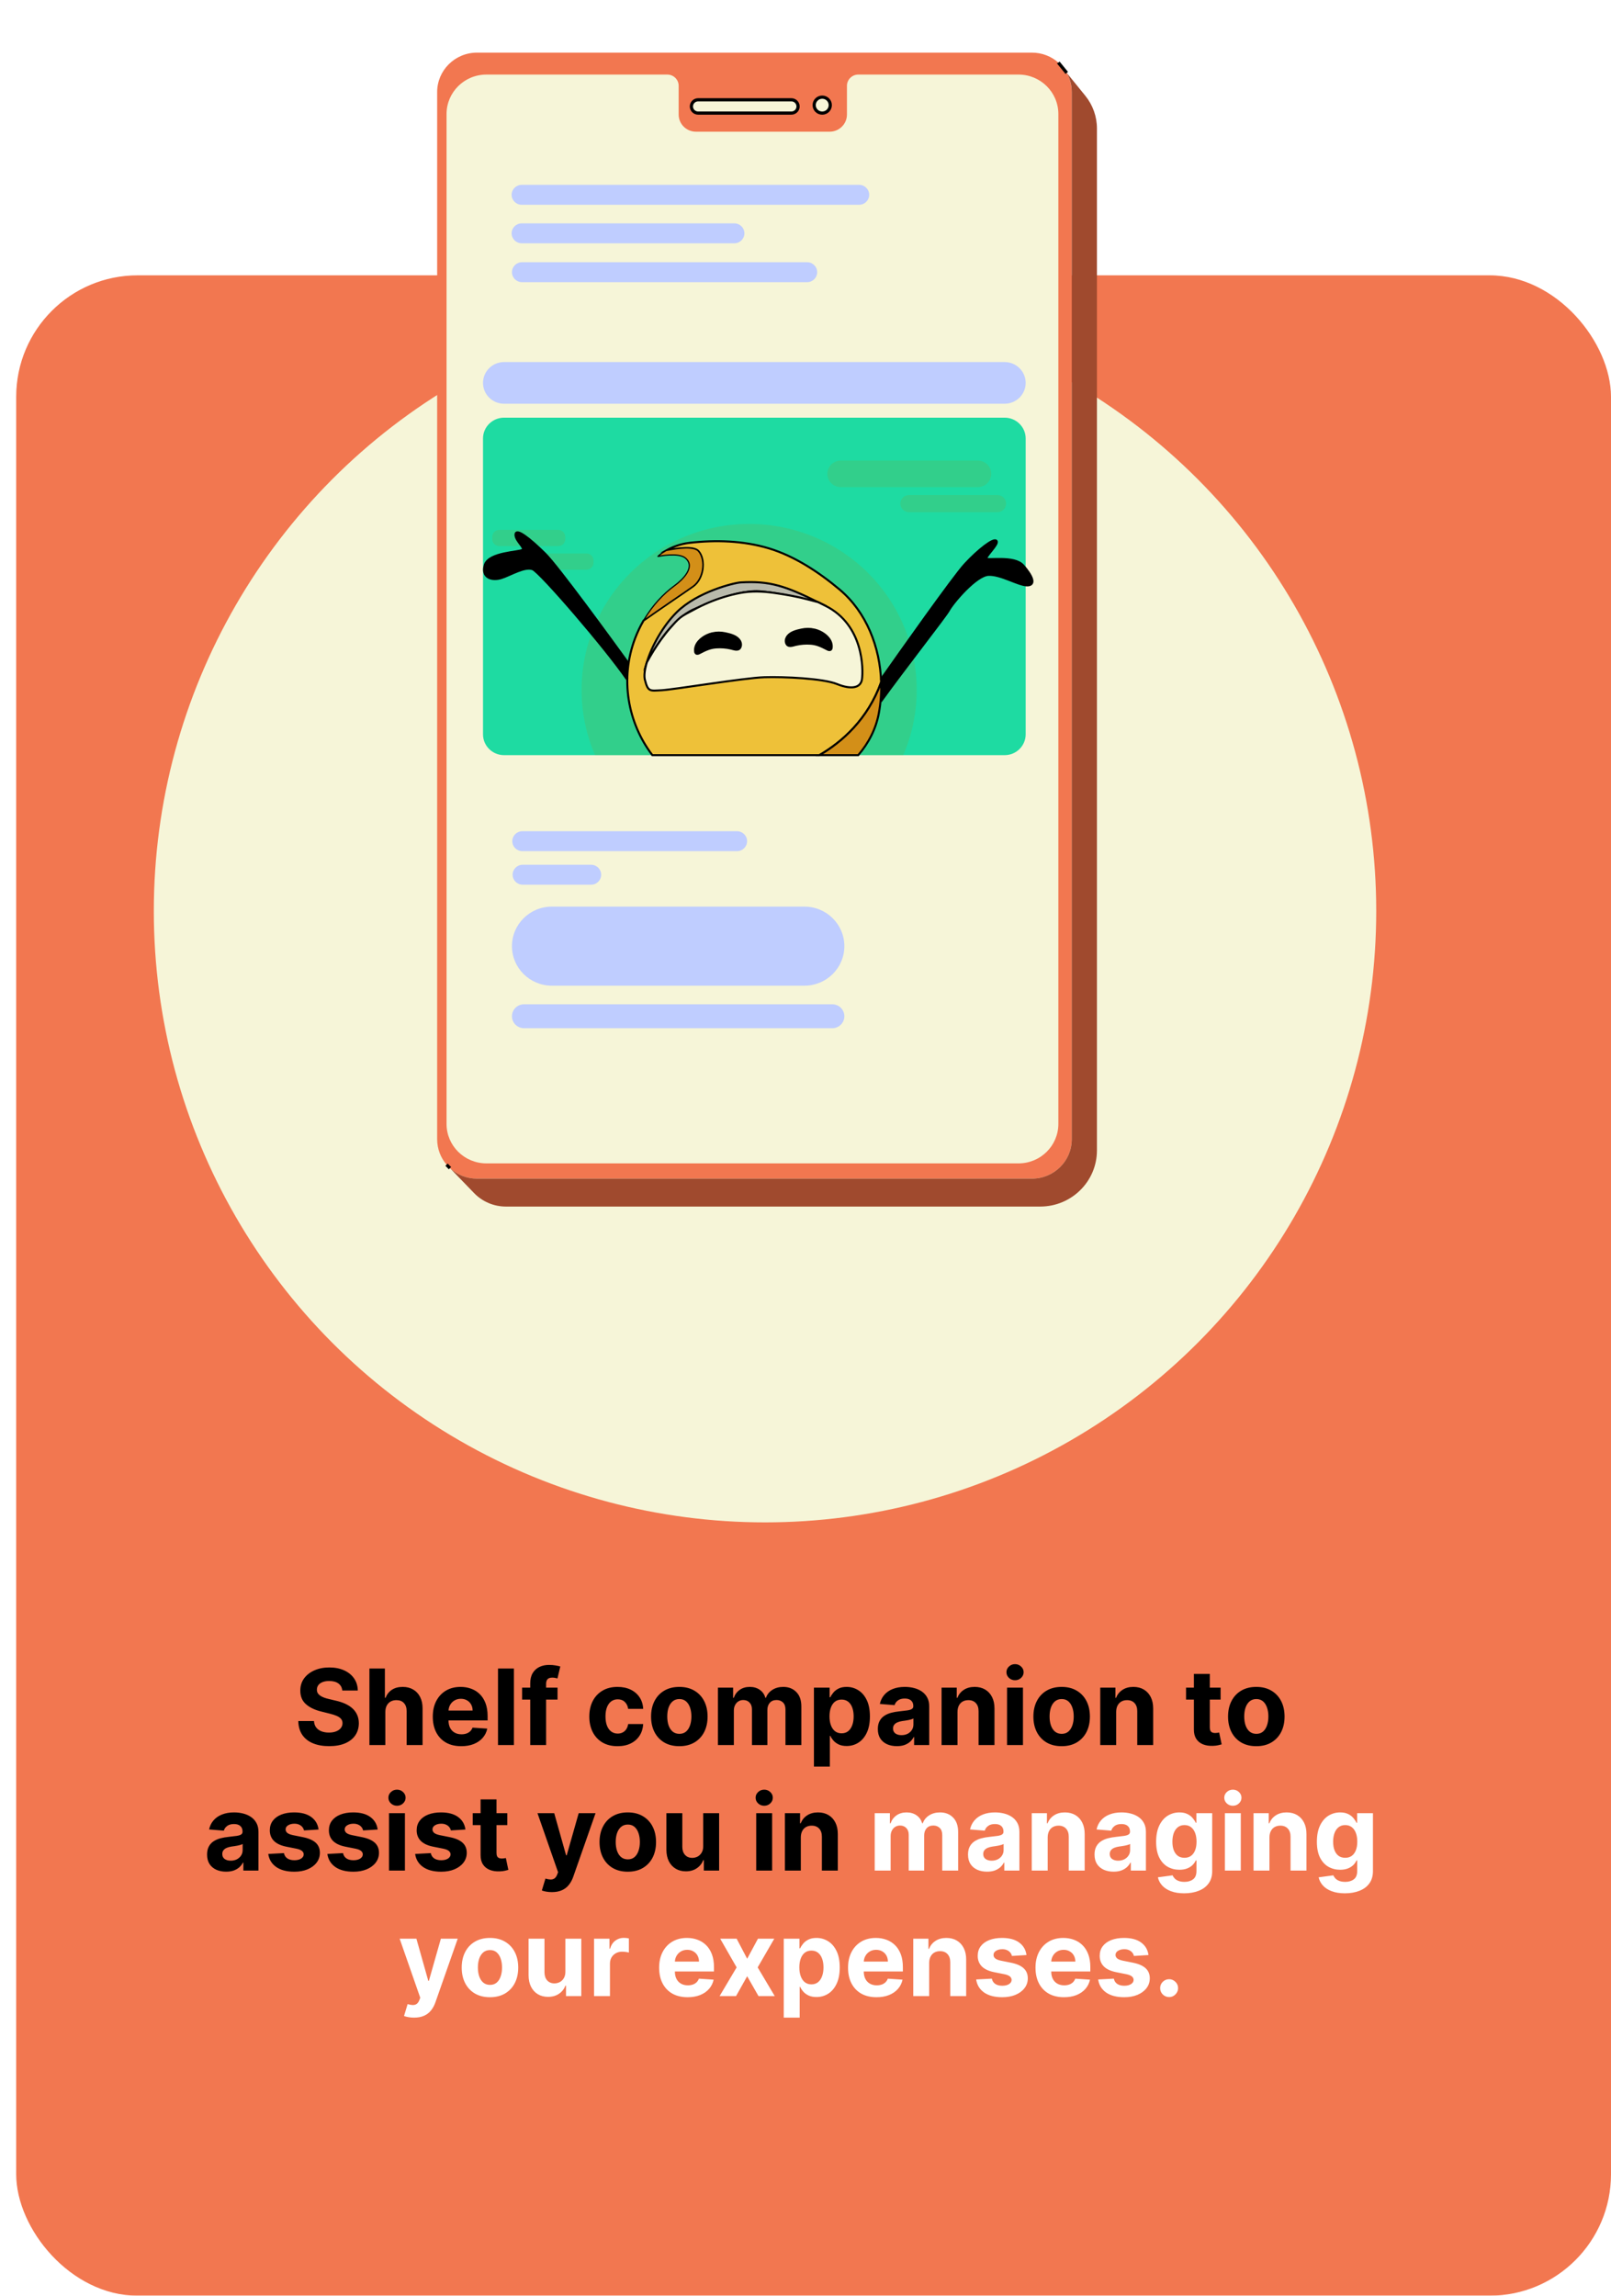 <svg width="398" height="567" viewBox="0 0 398 567" fill="none" xmlns="http://www.w3.org/2000/svg">
<g filter="url(#filter0_d_3266_4487)">
<rect y="64" width="394" height="499" rx="30" fill="#F27750"/>
</g>
<g filter="url(#filter1_d_3266_4487)">
<circle cx="185" cy="221" r="151" fill="#F6F5D8"/>
</g>
<path d="M84.561 417.529C84.488 416.784 84.171 416.206 83.61 415.793C83.05 415.381 82.29 415.175 81.33 415.175C80.677 415.175 80.126 415.267 79.677 415.452C79.228 415.63 78.883 415.879 78.643 416.2C78.409 416.52 78.292 416.883 78.292 417.289C78.28 417.628 78.351 417.923 78.505 418.175C78.665 418.428 78.883 418.646 79.16 418.831C79.437 419.009 79.757 419.166 80.12 419.302C80.484 419.431 80.871 419.542 81.284 419.634L82.983 420.04C83.807 420.225 84.564 420.471 85.254 420.779C85.943 421.087 86.54 421.465 87.045 421.915C87.55 422.364 87.941 422.893 88.218 423.503C88.501 424.112 88.645 424.811 88.652 425.599C88.645 426.756 88.35 427.759 87.765 428.609C87.187 429.452 86.35 430.107 85.254 430.575C84.164 431.037 82.85 431.268 81.311 431.268C79.785 431.268 78.455 431.034 77.323 430.566C76.196 430.098 75.316 429.406 74.682 428.489C74.054 427.565 73.725 426.424 73.694 425.063H77.563C77.606 425.697 77.787 426.227 78.108 426.651C78.434 427.07 78.868 427.387 79.409 427.602C79.957 427.812 80.576 427.916 81.265 427.916C81.942 427.916 82.53 427.818 83.029 427.621C83.534 427.424 83.924 427.15 84.201 426.799C84.478 426.448 84.617 426.045 84.617 425.589C84.617 425.165 84.491 424.808 84.238 424.518C83.992 424.229 83.629 423.983 83.149 423.78C82.675 423.577 82.093 423.392 81.404 423.226L79.345 422.709C77.751 422.321 76.492 421.715 75.569 420.89C74.645 420.065 74.187 418.954 74.193 417.557C74.187 416.412 74.491 415.412 75.107 414.556C75.729 413.701 76.581 413.033 77.664 412.553C78.748 412.072 79.979 411.832 81.358 411.832C82.761 411.832 83.986 412.072 85.032 412.553C86.085 413.033 86.903 413.701 87.488 414.556C88.073 415.412 88.375 416.403 88.393 417.529H84.561ZM95.2 422.801V431H91.267V412.091H95.089V419.32H95.255C95.576 418.483 96.093 417.828 96.807 417.354C97.521 416.874 98.416 416.634 99.493 416.634C100.478 416.634 101.337 416.849 102.069 417.28C102.808 417.705 103.381 418.317 103.787 419.117C104.199 419.911 104.402 420.862 104.396 421.97V431H100.463V422.672C100.469 421.798 100.247 421.118 99.798 420.631C99.355 420.145 98.733 419.902 97.933 419.902C97.398 419.902 96.924 420.016 96.511 420.244C96.105 420.471 95.785 420.804 95.551 421.241C95.323 421.672 95.206 422.192 95.2 422.801ZM113.955 431.277C112.496 431.277 111.24 430.982 110.188 430.391C109.141 429.794 108.335 428.95 107.768 427.861C107.202 426.765 106.919 425.469 106.919 423.974C106.919 422.515 107.202 421.235 107.768 420.133C108.335 419.031 109.132 418.172 110.16 417.557C111.194 416.941 112.406 416.634 113.798 416.634C114.733 416.634 115.604 416.784 116.411 417.086C117.223 417.381 117.931 417.828 118.534 418.425C119.143 419.022 119.617 419.773 119.956 420.678C120.295 421.576 120.464 422.629 120.464 423.835V424.915H108.489V422.478H116.761C116.761 421.912 116.638 421.41 116.392 420.973C116.146 420.536 115.804 420.194 115.367 419.948C114.936 419.696 114.435 419.57 113.862 419.57C113.265 419.57 112.736 419.708 112.274 419.985C111.819 420.256 111.462 420.622 111.203 421.084C110.945 421.539 110.812 422.047 110.806 422.607V424.925C110.806 425.626 110.935 426.233 111.194 426.744C111.459 427.254 111.831 427.648 112.311 427.925C112.791 428.202 113.361 428.341 114.019 428.341C114.456 428.341 114.856 428.279 115.219 428.156C115.583 428.033 115.893 427.848 116.152 427.602C116.411 427.356 116.607 427.054 116.743 426.697L120.381 426.938C120.196 427.812 119.817 428.575 119.245 429.227C118.679 429.874 117.946 430.378 117.048 430.741C116.155 431.098 115.124 431.277 113.955 431.277ZM126.964 412.091V431H123.031V412.091H126.964ZM137.741 416.818V419.773H128.988V416.818H137.741ZM130.992 431V415.793C130.992 414.765 131.192 413.913 131.592 413.236C131.998 412.559 132.552 412.051 133.254 411.712C133.955 411.374 134.753 411.205 135.645 411.205C136.248 411.205 136.799 411.251 137.298 411.343C137.802 411.435 138.178 411.518 138.424 411.592L137.722 414.547C137.569 414.498 137.378 414.451 137.15 414.408C136.928 414.365 136.701 414.344 136.467 414.344C135.888 414.344 135.485 414.479 135.257 414.75C135.03 415.015 134.916 415.387 134.916 415.867V431H130.992ZM152.569 431.277C151.116 431.277 149.867 430.969 148.82 430.354C147.78 429.732 146.98 428.87 146.42 427.768C145.866 426.667 145.589 425.399 145.589 423.964C145.589 422.512 145.869 421.238 146.429 420.142C146.995 419.04 147.799 418.182 148.839 417.566C149.879 416.944 151.116 416.634 152.551 416.634C153.788 416.634 154.871 416.858 155.801 417.308C156.73 417.757 157.466 418.388 158.007 419.2C158.549 420.013 158.847 420.967 158.903 422.062H155.191C155.087 421.355 154.81 420.785 154.36 420.354C153.917 419.917 153.335 419.699 152.615 419.699C152.006 419.699 151.473 419.865 151.018 420.197C150.569 420.524 150.218 421.001 149.965 421.629C149.713 422.256 149.587 423.017 149.587 423.909C149.587 424.814 149.71 425.583 149.956 426.217C150.209 426.851 150.562 427.335 151.018 427.667C151.473 427.999 152.006 428.165 152.615 428.165C153.065 428.165 153.468 428.073 153.825 427.888C154.188 427.704 154.486 427.436 154.72 427.085C154.96 426.728 155.117 426.3 155.191 425.802H158.903C158.841 426.885 158.546 427.839 158.017 428.664C157.493 429.483 156.77 430.123 155.847 430.585C154.923 431.046 153.831 431.277 152.569 431.277ZM167.829 431.277C166.395 431.277 165.154 430.972 164.108 430.363C163.068 429.747 162.264 428.892 161.698 427.796C161.132 426.694 160.849 425.417 160.849 423.964C160.849 422.5 161.132 421.219 161.698 420.124C162.264 419.022 163.068 418.166 164.108 417.557C165.154 416.941 166.395 416.634 167.829 416.634C169.263 416.634 170.5 416.941 171.54 417.557C172.587 418.166 173.393 419.022 173.96 420.124C174.526 421.219 174.809 422.5 174.809 423.964C174.809 425.417 174.526 426.694 173.96 427.796C173.393 428.892 172.587 429.747 171.54 430.363C170.5 430.972 169.263 431.277 167.829 431.277ZM167.847 428.23C168.5 428.23 169.045 428.045 169.482 427.676C169.919 427.301 170.248 426.79 170.469 426.143C170.697 425.497 170.811 424.762 170.811 423.937C170.811 423.112 170.697 422.376 170.469 421.73C170.248 421.084 169.919 420.573 169.482 420.197C169.045 419.822 168.5 419.634 167.847 419.634C167.189 419.634 166.635 419.822 166.185 420.197C165.742 420.573 165.407 421.084 165.179 421.73C164.957 422.376 164.847 423.112 164.847 423.937C164.847 424.762 164.957 425.497 165.179 426.143C165.407 426.79 165.742 427.301 166.185 427.676C166.635 428.045 167.189 428.23 167.847 428.23ZM177.366 431V416.818H181.115V419.32H181.281C181.577 418.489 182.069 417.834 182.759 417.354C183.448 416.874 184.273 416.634 185.233 416.634C186.205 416.634 187.033 416.877 187.717 417.363C188.4 417.843 188.855 418.496 189.083 419.32H189.231C189.52 418.508 190.043 417.858 190.8 417.372C191.564 416.88 192.465 416.634 193.506 416.634C194.829 416.634 195.903 417.055 196.728 417.898C197.559 418.736 197.974 419.924 197.974 421.462V431H194.05V422.238C194.05 421.45 193.841 420.859 193.423 420.465C193.004 420.071 192.481 419.874 191.853 419.874C191.139 419.874 190.582 420.102 190.182 420.558C189.782 421.007 189.582 421.601 189.582 422.339V431H185.768V422.155C185.768 421.459 185.568 420.905 185.168 420.493C184.774 420.08 184.254 419.874 183.608 419.874C183.171 419.874 182.777 419.985 182.426 420.207C182.081 420.422 181.808 420.727 181.604 421.121C181.401 421.509 181.3 421.964 181.3 422.487V431H177.366ZM201.081 436.318V416.818H204.959V419.2H205.135C205.307 418.819 205.556 418.431 205.882 418.037C206.215 417.637 206.646 417.304 207.175 417.04C207.711 416.769 208.375 416.634 209.169 416.634C210.203 416.634 211.158 416.904 212.032 417.446C212.906 417.982 213.604 418.791 214.127 419.874C214.651 420.951 214.912 422.303 214.912 423.928C214.912 425.509 214.657 426.845 214.146 427.935C213.641 429.018 212.952 429.84 212.078 430.4C211.21 430.954 210.237 431.231 209.16 431.231C208.397 431.231 207.748 431.105 207.212 430.852C206.683 430.6 206.249 430.283 205.91 429.901C205.572 429.513 205.313 429.123 205.135 428.729H205.015V436.318H201.081ZM204.931 423.909C204.931 424.752 205.048 425.488 205.282 426.116C205.516 426.744 205.855 427.233 206.298 427.584C206.741 427.929 207.28 428.101 207.914 428.101C208.554 428.101 209.096 427.925 209.539 427.575C209.982 427.218 210.317 426.725 210.545 426.097C210.779 425.463 210.896 424.734 210.896 423.909C210.896 423.09 210.782 422.37 210.554 421.749C210.327 421.127 209.991 420.641 209.548 420.29C209.105 419.939 208.56 419.763 207.914 419.763C207.274 419.763 206.732 419.933 206.289 420.271C205.852 420.61 205.516 421.09 205.282 421.712C205.048 422.333 204.931 423.066 204.931 423.909ZM221.578 431.268C220.674 431.268 219.867 431.111 219.159 430.797C218.452 430.477 217.891 430.006 217.479 429.384C217.073 428.756 216.87 427.975 216.87 427.039C216.87 426.251 217.014 425.589 217.304 425.054C217.593 424.518 217.987 424.088 218.485 423.761C218.984 423.435 219.55 423.189 220.184 423.023C220.824 422.857 221.495 422.74 222.197 422.672C223.022 422.586 223.687 422.506 224.191 422.432C224.696 422.352 225.062 422.235 225.29 422.081C225.518 421.927 225.632 421.699 225.632 421.398V421.342C225.632 420.758 225.447 420.305 225.078 419.985C224.715 419.665 224.198 419.505 223.527 419.505C222.819 419.505 222.256 419.662 221.837 419.976C221.418 420.284 221.141 420.671 221.006 421.139L217.368 420.844C217.553 419.982 217.916 419.237 218.458 418.609C218.999 417.975 219.698 417.489 220.554 417.151C221.415 416.806 222.413 416.634 223.545 416.634C224.333 416.634 225.087 416.726 225.807 416.911C226.533 417.095 227.177 417.381 227.737 417.769C228.303 418.157 228.749 418.656 229.076 419.265C229.402 419.868 229.565 420.591 229.565 421.435V431H225.835V429.033H225.724C225.496 429.477 225.192 429.867 224.81 430.206C224.428 430.538 223.97 430.8 223.434 430.991C222.899 431.175 222.28 431.268 221.578 431.268ZM222.705 428.553C223.283 428.553 223.794 428.439 224.238 428.212C224.681 427.978 225.029 427.664 225.281 427.27C225.533 426.876 225.659 426.43 225.659 425.931V424.426C225.536 424.506 225.367 424.58 225.152 424.648C224.942 424.709 224.705 424.768 224.441 424.823C224.176 424.872 223.911 424.919 223.647 424.962C223.382 424.999 223.142 425.032 222.926 425.063C222.465 425.131 222.062 425.239 221.717 425.386C221.372 425.534 221.105 425.734 220.914 425.987C220.723 426.233 220.627 426.54 220.627 426.91C220.627 427.445 220.821 427.855 221.209 428.138C221.603 428.415 222.102 428.553 222.705 428.553ZM236.55 422.801V431H232.616V416.818H236.365V419.32H236.531C236.845 418.496 237.371 417.843 238.11 417.363C238.849 416.877 239.744 416.634 240.797 416.634C241.782 416.634 242.64 416.849 243.373 417.28C244.105 417.711 244.675 418.326 245.081 419.126C245.487 419.92 245.69 420.868 245.69 421.97V431H241.757V422.672C241.763 421.804 241.542 421.127 241.092 420.641C240.643 420.148 240.024 419.902 239.237 419.902C238.707 419.902 238.239 420.016 237.833 420.244C237.433 420.471 237.119 420.804 236.891 421.241C236.67 421.672 236.556 422.192 236.55 422.801ZM248.79 431V416.818H252.724V431H248.79ZM250.766 414.99C250.181 414.99 249.68 414.796 249.261 414.408C248.849 414.014 248.643 413.544 248.643 412.996C248.643 412.454 248.849 411.989 249.261 411.602C249.68 411.208 250.181 411.011 250.766 411.011C251.351 411.011 251.849 411.208 252.262 411.602C252.68 411.989 252.89 412.454 252.89 412.996C252.89 413.544 252.68 414.014 252.262 414.408C251.849 414.796 251.351 414.99 250.766 414.99ZM262.282 431.277C260.848 431.277 259.607 430.972 258.561 430.363C257.521 429.747 256.718 428.892 256.151 427.796C255.585 426.694 255.302 425.417 255.302 423.964C255.302 422.5 255.585 421.219 256.151 420.124C256.718 419.022 257.521 418.166 258.561 417.557C259.607 416.941 260.848 416.634 262.282 416.634C263.716 416.634 264.953 416.941 265.994 417.557C267.04 418.166 267.846 419.022 268.413 420.124C268.979 421.219 269.262 422.5 269.262 423.964C269.262 425.417 268.979 426.694 268.413 427.796C267.846 428.892 267.04 429.747 265.994 430.363C264.953 430.972 263.716 431.277 262.282 431.277ZM262.3 428.23C262.953 428.23 263.498 428.045 263.935 427.676C264.372 427.301 264.701 426.79 264.923 426.143C265.15 425.497 265.264 424.762 265.264 423.937C265.264 423.112 265.15 422.376 264.923 421.73C264.701 421.084 264.372 420.573 263.935 420.197C263.498 419.822 262.953 419.634 262.3 419.634C261.642 419.634 261.088 419.822 260.638 420.197C260.195 420.573 259.86 421.084 259.632 421.73C259.411 422.376 259.3 423.112 259.3 423.937C259.3 424.762 259.411 425.497 259.632 426.143C259.86 426.79 260.195 427.301 260.638 427.676C261.088 428.045 261.642 428.23 262.3 428.23ZM275.753 422.801V431H271.82V416.818H275.568V419.32H275.734C276.048 418.496 276.575 417.843 277.313 417.363C278.052 416.877 278.947 416.634 280 416.634C280.985 416.634 281.844 416.849 282.576 417.28C283.308 417.711 283.878 418.326 284.284 419.126C284.69 419.92 284.893 420.868 284.893 421.97V431H280.96V422.672C280.966 421.804 280.745 421.127 280.295 420.641C279.846 420.148 279.228 419.902 278.44 419.902C277.91 419.902 277.442 420.016 277.036 420.244C276.636 420.471 276.322 420.804 276.094 421.241C275.873 421.672 275.759 422.192 275.753 422.801ZM301.554 416.818V419.773H293.014V416.818H301.554ZM294.953 413.42H298.886V426.642C298.886 427.005 298.941 427.288 299.052 427.491C299.163 427.688 299.317 427.827 299.514 427.907C299.717 427.987 299.951 428.027 300.216 428.027C300.4 428.027 300.585 428.012 300.77 427.981C300.954 427.944 301.096 427.916 301.194 427.898L301.813 430.825C301.616 430.886 301.339 430.957 300.982 431.037C300.625 431.123 300.191 431.175 299.68 431.194C298.732 431.231 297.901 431.105 297.187 430.815C296.479 430.526 295.928 430.077 295.534 429.467C295.141 428.858 294.947 428.089 294.953 427.159V413.42ZM310.372 431.277C308.938 431.277 307.697 430.972 306.651 430.363C305.611 429.747 304.807 428.892 304.241 427.796C303.675 426.694 303.392 425.417 303.392 423.964C303.392 422.5 303.675 421.219 304.241 420.124C304.807 419.022 305.611 418.166 306.651 417.557C307.697 416.941 308.938 416.634 310.372 416.634C311.806 416.634 313.043 416.941 314.083 417.557C315.13 418.166 315.936 419.022 316.502 420.124C317.069 421.219 317.352 422.5 317.352 423.964C317.352 425.417 317.069 426.694 316.502 427.796C315.936 428.892 315.13 429.747 314.083 430.363C313.043 430.972 311.806 431.277 310.372 431.277ZM310.39 428.23C311.043 428.23 311.587 428.045 312.025 427.676C312.462 427.301 312.791 426.79 313.012 426.143C313.24 425.497 313.354 424.762 313.354 423.937C313.354 423.112 313.24 422.376 313.012 421.73C312.791 421.084 312.462 420.573 312.025 420.197C311.587 419.822 311.043 419.634 310.39 419.634C309.732 419.634 309.178 419.822 308.728 420.197C308.285 420.573 307.95 421.084 307.722 421.73C307.5 422.376 307.39 423.112 307.39 423.937C307.39 424.762 307.5 425.497 307.722 426.143C307.95 426.79 308.285 427.301 308.728 427.676C309.178 428.045 309.732 428.23 310.39 428.23ZM55.867 462.268C54.962 462.268 54.155 462.111 53.447 461.797C52.74 461.477 52.179 461.006 51.767 460.384C51.361 459.756 51.158 458.975 51.158 458.039C51.158 457.251 51.302 456.589 51.592 456.054C51.881 455.518 52.275 455.088 52.773 454.761C53.272 454.435 53.838 454.189 54.472 454.023C55.112 453.857 55.783 453.74 56.485 453.672C57.31 453.586 57.975 453.506 58.48 453.432C58.984 453.352 59.35 453.235 59.578 453.081C59.806 452.927 59.92 452.699 59.92 452.398V452.342C59.92 451.758 59.735 451.305 59.366 450.985C59.003 450.665 58.486 450.505 57.815 450.505C57.107 450.505 56.544 450.662 56.125 450.976C55.706 451.284 55.429 451.671 55.294 452.139L51.656 451.844C51.841 450.982 52.204 450.237 52.746 449.609C53.288 448.975 53.986 448.489 54.842 448.151C55.703 447.806 56.701 447.634 57.833 447.634C58.621 447.634 59.375 447.726 60.095 447.911C60.822 448.095 61.465 448.381 62.025 448.769C62.591 449.157 63.038 449.656 63.364 450.265C63.69 450.868 63.853 451.591 63.853 452.435V462H60.123V460.033H60.012C59.784 460.477 59.48 460.867 59.098 461.206C58.717 461.538 58.258 461.8 57.722 461.991C57.187 462.175 56.568 462.268 55.867 462.268ZM56.993 459.553C57.572 459.553 58.083 459.439 58.526 459.212C58.969 458.978 59.317 458.664 59.569 458.27C59.821 457.876 59.947 457.43 59.947 456.931V455.426C59.824 455.506 59.655 455.58 59.44 455.648C59.23 455.709 58.993 455.768 58.729 455.823C58.464 455.872 58.199 455.919 57.935 455.962C57.67 455.999 57.43 456.032 57.215 456.063C56.753 456.131 56.35 456.239 56.005 456.386C55.66 456.534 55.393 456.734 55.202 456.987C55.011 457.233 54.916 457.54 54.916 457.91C54.916 458.445 55.109 458.855 55.497 459.138C55.891 459.415 56.39 459.553 56.993 459.553ZM78.704 451.862L75.103 452.084C75.042 451.776 74.909 451.499 74.706 451.253C74.503 451 74.236 450.8 73.903 450.653C73.577 450.499 73.186 450.422 72.731 450.422C72.121 450.422 71.607 450.551 71.189 450.81C70.77 451.062 70.561 451.401 70.561 451.825C70.561 452.164 70.696 452.45 70.967 452.684C71.238 452.918 71.703 453.106 72.361 453.247L74.928 453.764C76.307 454.047 77.335 454.503 78.012 455.131C78.689 455.759 79.027 456.583 79.027 457.605C79.027 458.535 78.754 459.35 78.206 460.052C77.664 460.754 76.919 461.301 75.971 461.695C75.03 462.083 73.943 462.277 72.712 462.277C70.835 462.277 69.339 461.886 68.225 461.104C67.117 460.317 66.468 459.246 66.277 457.891L70.145 457.688C70.262 458.261 70.545 458.698 70.995 458.999C71.444 459.295 72.02 459.442 72.721 459.442C73.411 459.442 73.965 459.31 74.383 459.045C74.808 458.775 75.023 458.427 75.03 458.002C75.023 457.645 74.873 457.353 74.577 457.125C74.282 456.891 73.826 456.713 73.211 456.589L70.755 456.1C69.37 455.823 68.339 455.343 67.662 454.66C66.991 453.977 66.655 453.106 66.655 452.047C66.655 451.136 66.901 450.351 67.394 449.692C67.892 449.034 68.591 448.526 69.49 448.169C70.395 447.812 71.453 447.634 72.666 447.634C74.457 447.634 75.867 448.012 76.895 448.769C77.929 449.526 78.532 450.557 78.704 451.862ZM93.304 451.862L89.703 452.084C89.641 451.776 89.509 451.499 89.306 451.253C89.103 451 88.835 450.8 88.503 450.653C88.177 450.499 87.786 450.422 87.33 450.422C86.721 450.422 86.207 450.551 85.788 450.81C85.37 451.062 85.16 451.401 85.16 451.825C85.16 452.164 85.296 452.45 85.567 452.684C85.838 452.918 86.302 453.106 86.961 453.247L89.528 453.764C90.906 454.047 91.934 454.503 92.611 455.131C93.288 455.759 93.627 456.583 93.627 457.605C93.627 458.535 93.353 459.35 92.805 460.052C92.264 460.754 91.519 461.301 90.571 461.695C89.629 462.083 88.543 462.277 87.312 462.277C85.434 462.277 83.939 461.886 82.825 461.104C81.716 460.317 81.067 459.246 80.876 457.891L84.745 457.688C84.862 458.261 85.145 458.698 85.594 458.999C86.044 459.295 86.619 459.442 87.321 459.442C88.01 459.442 88.564 459.31 88.983 459.045C89.408 458.775 89.623 458.427 89.629 458.002C89.623 457.645 89.472 457.353 89.177 457.125C88.881 456.891 88.426 456.713 87.81 456.589L85.354 456.1C83.969 455.823 82.938 455.343 82.261 454.66C81.59 453.977 81.255 453.106 81.255 452.047C81.255 451.136 81.501 450.351 81.993 449.692C82.492 449.034 83.191 448.526 84.089 448.169C84.994 447.812 86.053 447.634 87.266 447.634C89.057 447.634 90.466 448.012 91.494 448.769C92.528 449.526 93.132 450.557 93.304 451.862ZM96.104 462V447.818H100.037V462H96.104ZM98.08 445.99C97.495 445.99 96.993 445.796 96.575 445.408C96.162 445.014 95.956 444.544 95.956 443.996C95.956 443.454 96.162 442.989 96.575 442.602C96.993 442.208 97.495 442.011 98.08 442.011C98.664 442.011 99.163 442.208 99.575 442.602C99.994 442.989 100.203 443.454 100.203 443.996C100.203 444.544 99.994 445.014 99.575 445.408C99.163 445.796 98.664 445.99 98.08 445.99ZM114.987 451.862L111.387 452.084C111.325 451.776 111.193 451.499 110.99 451.253C110.786 451 110.519 450.8 110.186 450.653C109.86 450.499 109.469 450.422 109.014 450.422C108.404 450.422 107.89 450.551 107.472 450.81C107.053 451.062 106.844 451.401 106.844 451.825C106.844 452.164 106.979 452.45 107.25 452.684C107.521 452.918 107.986 453.106 108.644 453.247L111.211 453.764C112.59 454.047 113.618 454.503 114.295 455.131C114.972 455.759 115.311 456.583 115.311 457.605C115.311 458.535 115.037 459.35 114.489 460.052C113.947 460.754 113.202 461.301 112.255 461.695C111.313 462.083 110.226 462.277 108.995 462.277C107.118 462.277 105.622 461.886 104.508 461.104C103.4 460.317 102.751 459.246 102.56 457.891L106.429 457.688C106.545 458.261 106.829 458.698 107.278 458.999C107.727 459.295 108.303 459.442 109.005 459.442C109.694 459.442 110.248 459.31 110.666 459.045C111.091 458.775 111.307 458.427 111.313 458.002C111.307 457.645 111.156 457.353 110.86 457.125C110.565 456.891 110.109 456.713 109.494 456.589L107.038 456.1C105.653 455.823 104.622 455.343 103.945 454.66C103.274 453.977 102.938 453.106 102.938 452.047C102.938 451.136 103.185 450.351 103.677 449.692C104.176 449.034 104.874 448.526 105.773 448.169C106.678 447.812 107.737 447.634 108.949 447.634C110.74 447.634 112.15 448.012 113.178 448.769C114.212 449.526 114.815 450.557 114.987 451.862ZM125.331 447.818V450.773H116.79V447.818H125.331ZM118.729 444.42H122.662V457.642C122.662 458.005 122.718 458.288 122.829 458.491C122.939 458.688 123.093 458.827 123.29 458.907C123.493 458.987 123.727 459.027 123.992 459.027C124.177 459.027 124.361 459.012 124.546 458.981C124.731 458.944 124.872 458.916 124.971 458.898L125.589 461.825C125.392 461.886 125.115 461.957 124.758 462.037C124.401 462.123 123.967 462.175 123.456 462.194C122.508 462.231 121.678 462.105 120.964 461.815C120.256 461.526 119.705 461.077 119.311 460.467C118.917 459.858 118.723 459.089 118.729 458.159V444.42ZM136.339 467.318C135.84 467.318 135.372 467.278 134.935 467.198C134.504 467.124 134.147 467.029 133.864 466.912L134.751 463.976C135.212 464.117 135.628 464.194 135.997 464.207C136.373 464.219 136.696 464.133 136.967 463.948C137.244 463.763 137.468 463.45 137.641 463.006L137.871 462.406L132.784 447.818H136.92L139.856 458.233H140.004L142.968 447.818H147.132L141.62 463.533C141.355 464.296 140.995 464.961 140.54 465.527C140.09 466.099 139.521 466.54 138.832 466.847C138.142 467.161 137.311 467.318 136.339 467.318ZM155.095 462.277C153.661 462.277 152.421 461.972 151.375 461.363C150.334 460.747 149.531 459.892 148.965 458.796C148.398 457.694 148.115 456.417 148.115 454.964C148.115 453.5 148.398 452.219 148.965 451.124C149.531 450.022 150.334 449.166 151.375 448.557C152.421 447.941 153.661 447.634 155.095 447.634C156.53 447.634 157.767 447.941 158.807 448.557C159.853 449.166 160.66 450.022 161.226 451.124C161.792 452.219 162.076 453.5 162.076 454.964C162.076 456.417 161.792 457.694 161.226 458.796C160.66 459.892 159.853 460.747 158.807 461.363C157.767 461.972 156.53 462.277 155.095 462.277ZM155.114 459.23C155.766 459.23 156.311 459.045 156.748 458.676C157.185 458.301 157.514 457.79 157.736 457.143C157.964 456.497 158.078 455.762 158.078 454.937C158.078 454.112 157.964 453.376 157.736 452.73C157.514 452.084 157.185 451.573 156.748 451.197C156.311 450.822 155.766 450.634 155.114 450.634C154.455 450.634 153.901 450.822 153.452 451.197C153.009 451.573 152.673 452.084 152.446 452.73C152.224 453.376 152.113 454.112 152.113 454.937C152.113 455.762 152.224 456.497 152.446 457.143C152.673 457.79 153.009 458.301 153.452 458.676C153.901 459.045 154.455 459.23 155.114 459.23ZM173.728 455.962V447.818H177.661V462H173.884V459.424H173.737C173.417 460.255 172.884 460.923 172.139 461.428C171.401 461.932 170.499 462.185 169.434 462.185C168.486 462.185 167.652 461.969 166.932 461.538C166.212 461.107 165.649 460.495 165.242 459.701C164.842 458.907 164.639 457.956 164.633 456.848V447.818H168.566V456.146C168.572 456.983 168.797 457.645 169.24 458.131C169.684 458.618 170.277 458.861 171.022 458.861C171.496 458.861 171.939 458.753 172.352 458.538C172.764 458.316 173.097 457.99 173.349 457.559C173.608 457.128 173.734 456.596 173.728 455.962ZM186.824 462V447.818H190.758V462H186.824ZM188.8 445.99C188.216 445.99 187.714 445.796 187.295 445.408C186.883 445.014 186.677 444.544 186.677 443.996C186.677 443.454 186.883 442.989 187.295 442.602C187.714 442.208 188.216 442.011 188.8 442.011C189.385 442.011 189.884 442.208 190.296 442.602C190.715 442.989 190.924 443.454 190.924 443.996C190.924 444.544 190.715 445.014 190.296 445.408C189.884 445.796 189.385 445.99 188.8 445.99ZM197.842 453.801V462H193.908V447.818H197.657V450.32H197.823C198.137 449.496 198.663 448.843 199.402 448.363C200.141 447.877 201.036 447.634 202.089 447.634C203.074 447.634 203.932 447.849 204.665 448.28C205.397 448.711 205.967 449.326 206.373 450.126C206.779 450.92 206.982 451.868 206.982 452.97V462H203.049V453.672C203.055 452.804 202.834 452.127 202.384 451.641C201.935 451.148 201.316 450.902 200.528 450.902C199.999 450.902 199.531 451.016 199.125 451.244C198.725 451.471 198.411 451.804 198.183 452.241C197.962 452.672 197.848 453.192 197.842 453.801Z" fill="black"/>
<path d="M216.1 462V447.818H219.848V450.32H220.015C220.31 449.489 220.803 448.834 221.492 448.354C222.181 447.874 223.006 447.634 223.966 447.634C224.939 447.634 225.767 447.877 226.45 448.363C227.133 448.843 227.589 449.496 227.816 450.32H227.964C228.254 449.508 228.777 448.858 229.534 448.372C230.297 447.88 231.199 447.634 232.239 447.634C233.562 447.634 234.637 448.055 235.461 448.898C236.292 449.736 236.708 450.924 236.708 452.462V462H232.784V453.238C232.784 452.45 232.575 451.859 232.156 451.465C231.737 451.071 231.214 450.874 230.586 450.874C229.872 450.874 229.315 451.102 228.915 451.558C228.515 452.007 228.315 452.601 228.315 453.339V462H224.502V453.155C224.502 452.459 224.302 451.905 223.902 451.493C223.508 451.08 222.988 450.874 222.341 450.874C221.904 450.874 221.51 450.985 221.16 451.207C220.815 451.422 220.541 451.727 220.338 452.121C220.135 452.509 220.033 452.964 220.033 453.487V462H216.1ZM243.859 462.268C242.954 462.268 242.148 462.111 241.44 461.797C240.732 461.477 240.172 461.006 239.759 460.384C239.353 459.756 239.15 458.975 239.15 458.039C239.15 457.251 239.295 456.589 239.584 456.054C239.873 455.518 240.267 455.088 240.766 454.761C241.264 454.435 241.831 454.189 242.465 454.023C243.105 453.857 243.776 453.74 244.477 453.672C245.302 453.586 245.967 453.506 246.472 453.432C246.976 453.352 247.343 453.235 247.57 453.081C247.798 452.927 247.912 452.699 247.912 452.398V452.342C247.912 451.758 247.727 451.305 247.358 450.985C246.995 450.665 246.478 450.505 245.807 450.505C245.099 450.505 244.536 450.662 244.117 450.976C243.699 451.284 243.422 451.671 243.286 452.139L239.649 451.844C239.833 450.982 240.196 450.237 240.738 449.609C241.28 448.975 241.978 448.489 242.834 448.151C243.696 447.806 244.693 447.634 245.825 447.634C246.613 447.634 247.367 447.726 248.087 447.911C248.814 448.095 249.457 448.381 250.017 448.769C250.583 449.157 251.03 449.656 251.356 450.265C251.682 450.868 251.845 451.591 251.845 452.435V462H248.115V460.033H248.004C247.777 460.477 247.472 460.867 247.09 461.206C246.709 461.538 246.25 461.8 245.715 461.991C245.179 462.175 244.56 462.268 243.859 462.268ZM244.985 459.553C245.564 459.553 246.075 459.439 246.518 459.212C246.961 458.978 247.309 458.664 247.561 458.27C247.814 457.876 247.94 457.43 247.94 456.931V455.426C247.817 455.506 247.647 455.58 247.432 455.648C247.223 455.709 246.986 455.768 246.721 455.823C246.456 455.872 246.192 455.919 245.927 455.962C245.662 455.999 245.422 456.032 245.207 456.063C244.745 456.131 244.342 456.239 243.997 456.386C243.653 456.534 243.385 456.734 243.194 456.987C243.003 457.233 242.908 457.54 242.908 457.91C242.908 458.445 243.102 458.855 243.489 459.138C243.883 459.415 244.382 459.553 244.985 459.553ZM258.83 453.801V462H254.897V447.818H258.645V450.32H258.812C259.125 449.496 259.652 448.843 260.39 448.363C261.129 447.877 262.025 447.634 263.077 447.634C264.062 447.634 264.921 447.849 265.653 448.28C266.386 448.711 266.955 449.326 267.361 450.126C267.767 450.92 267.971 451.868 267.971 452.97V462H264.037V453.672C264.044 452.804 263.822 452.127 263.373 451.641C262.923 451.148 262.305 450.902 261.517 450.902C260.987 450.902 260.52 451.016 260.113 451.244C259.713 451.471 259.399 451.804 259.172 452.241C258.95 452.672 258.836 453.192 258.83 453.801ZM275.115 462.268C274.21 462.268 273.403 462.111 272.696 461.797C271.988 461.477 271.428 461.006 271.015 460.384C270.609 459.756 270.406 458.975 270.406 458.039C270.406 457.251 270.55 456.589 270.84 456.054C271.129 455.518 271.523 455.088 272.022 454.761C272.52 454.435 273.086 454.189 273.72 454.023C274.361 453.857 275.032 453.74 275.733 453.672C276.558 453.586 277.223 453.506 277.728 453.432C278.232 453.352 278.599 453.235 278.826 453.081C279.054 452.927 279.168 452.699 279.168 452.398V452.342C279.168 451.758 278.983 451.305 278.614 450.985C278.251 450.665 277.734 450.505 277.063 450.505C276.355 450.505 275.792 450.662 275.373 450.976C274.955 451.284 274.678 451.671 274.542 452.139L270.904 451.844C271.089 450.982 271.452 450.237 271.994 449.609C272.536 448.975 273.234 448.489 274.09 448.151C274.951 447.806 275.949 447.634 277.081 447.634C277.869 447.634 278.623 447.726 279.343 447.911C280.07 448.095 280.713 448.381 281.273 448.769C281.839 449.157 282.286 449.656 282.612 450.265C282.938 450.868 283.101 451.591 283.101 452.435V462H279.371V460.033H279.26C279.032 460.477 278.728 460.867 278.346 461.206C277.965 461.538 277.506 461.8 276.97 461.991C276.435 462.175 275.816 462.268 275.115 462.268ZM276.241 459.553C276.82 459.553 277.331 459.439 277.774 459.212C278.217 458.978 278.565 458.664 278.817 458.27C279.069 457.876 279.196 457.43 279.196 456.931V455.426C279.072 455.506 278.903 455.58 278.688 455.648C278.478 455.709 278.242 455.768 277.977 455.823C277.712 455.872 277.447 455.919 277.183 455.962C276.918 455.999 276.678 456.032 276.463 456.063C276.001 456.131 275.598 456.239 275.253 456.386C274.908 456.534 274.641 456.734 274.45 456.987C274.259 457.233 274.164 457.54 274.164 457.91C274.164 458.445 274.358 458.855 274.745 459.138C275.139 459.415 275.638 459.553 276.241 459.553ZM292.542 467.614C291.268 467.614 290.175 467.438 289.264 467.087C288.359 466.743 287.639 466.272 287.104 465.675C286.568 465.078 286.22 464.407 286.06 463.662L289.698 463.173C289.809 463.456 289.984 463.72 290.224 463.967C290.464 464.213 290.781 464.41 291.175 464.558C291.575 464.711 292.062 464.788 292.634 464.788C293.49 464.788 294.195 464.579 294.748 464.161C295.309 463.748 295.589 463.056 295.589 462.083V459.489H295.422C295.25 459.883 294.992 460.255 294.647 460.606C294.302 460.957 293.859 461.243 293.317 461.464C292.776 461.686 292.129 461.797 291.378 461.797C290.314 461.797 289.344 461.551 288.47 461.058C287.602 460.56 286.91 459.799 286.393 458.778C285.882 457.75 285.626 456.451 285.626 454.881C285.626 453.275 285.888 451.933 286.411 450.856C286.934 449.779 287.63 448.972 288.498 448.437C289.372 447.901 290.329 447.634 291.369 447.634C292.163 447.634 292.828 447.769 293.364 448.04C293.899 448.304 294.33 448.637 294.656 449.037C294.989 449.431 295.244 449.819 295.422 450.2H295.57V447.818H299.476V462.138C299.476 463.345 299.18 464.354 298.589 465.167C297.998 465.979 297.18 466.589 296.133 466.995C295.093 467.407 293.896 467.614 292.542 467.614ZM292.625 458.842C293.259 458.842 293.794 458.685 294.231 458.371C294.675 458.051 295.013 457.596 295.247 457.005C295.487 456.408 295.607 455.694 295.607 454.863C295.607 454.032 295.49 453.312 295.256 452.702C295.022 452.087 294.684 451.61 294.241 451.271C293.797 450.933 293.259 450.763 292.625 450.763C291.979 450.763 291.434 450.939 290.991 451.29C290.547 451.634 290.212 452.115 289.984 452.73C289.757 453.346 289.643 454.057 289.643 454.863C289.643 455.682 289.757 456.389 289.984 456.987C290.218 457.577 290.554 458.036 290.991 458.362C291.434 458.682 291.979 458.842 292.625 458.842ZM302.606 462V447.818H306.539V462H302.606ZM304.582 445.99C303.997 445.99 303.495 445.796 303.077 445.408C302.664 445.014 302.458 444.544 302.458 443.996C302.458 443.454 302.664 442.989 303.077 442.602C303.495 442.208 303.997 442.011 304.582 442.011C305.166 442.011 305.665 442.208 306.077 442.602C306.496 442.989 306.705 443.454 306.705 443.996C306.705 444.544 306.496 445.014 306.077 445.408C305.665 445.796 305.166 445.99 304.582 445.99ZM313.623 453.801V462H309.69V447.818H313.438V450.32H313.604C313.918 449.496 314.445 448.843 315.183 448.363C315.922 447.877 316.818 447.634 317.87 447.634C318.855 447.634 319.714 447.849 320.446 448.28C321.179 448.711 321.748 449.326 322.154 450.126C322.56 450.92 322.764 451.868 322.764 452.97V462H318.83V453.672C318.837 452.804 318.615 452.127 318.166 451.641C317.716 451.148 317.098 450.902 316.31 450.902C315.78 450.902 315.313 451.016 314.906 451.244C314.506 451.471 314.192 451.804 313.965 452.241C313.743 452.672 313.629 453.192 313.623 453.801ZM332.253 467.614C330.979 467.614 329.886 467.438 328.975 467.087C328.07 466.743 327.35 466.272 326.815 465.675C326.279 465.078 325.931 464.407 325.771 463.662L329.409 463.173C329.52 463.456 329.695 463.72 329.935 463.967C330.175 464.213 330.492 464.41 330.886 464.558C331.286 464.711 331.773 464.788 332.345 464.788C333.201 464.788 333.905 464.579 334.459 464.161C335.02 463.748 335.3 463.056 335.3 462.083V459.489H335.133C334.961 459.883 334.703 460.255 334.358 460.606C334.013 460.957 333.57 461.243 333.028 461.464C332.487 461.686 331.84 461.797 331.089 461.797C330.025 461.797 329.055 461.551 328.181 461.058C327.313 460.56 326.621 459.799 326.104 458.778C325.593 457.75 325.337 456.451 325.337 454.881C325.337 453.275 325.599 451.933 326.122 450.856C326.645 449.779 327.341 448.972 328.209 448.437C329.083 447.901 330.04 447.634 331.08 447.634C331.874 447.634 332.539 447.769 333.074 448.04C333.61 448.304 334.041 448.637 334.367 449.037C334.699 449.431 334.955 449.819 335.133 450.2H335.281V447.818H339.187V462.138C339.187 463.345 338.891 464.354 338.3 465.167C337.709 465.979 336.891 466.589 335.844 466.995C334.804 467.407 333.607 467.614 332.253 467.614ZM332.336 458.842C332.97 458.842 333.505 458.685 333.942 458.371C334.386 458.051 334.724 457.596 334.958 457.005C335.198 456.408 335.318 455.694 335.318 454.863C335.318 454.032 335.201 453.312 334.967 452.702C334.733 452.087 334.395 451.61 333.952 451.271C333.508 450.933 332.97 450.763 332.336 450.763C331.69 450.763 331.145 450.939 330.702 451.29C330.258 451.634 329.923 452.115 329.695 452.73C329.467 453.346 329.354 454.057 329.354 454.863C329.354 455.682 329.467 456.389 329.695 456.987C329.929 457.577 330.265 458.036 330.702 458.362C331.145 458.682 331.69 458.842 332.336 458.842ZM102.29 498.318C101.791 498.318 101.323 498.278 100.886 498.198C100.456 498.124 100.099 498.029 99.815 497.912L100.702 494.976C101.163 495.117 101.579 495.194 101.948 495.207C102.324 495.219 102.647 495.133 102.918 494.948C103.195 494.763 103.419 494.45 103.592 494.006L103.823 493.406L98.735 478.818H102.872L105.808 489.233H105.955L108.919 478.818H113.083L107.571 494.533C107.306 495.296 106.946 495.961 106.491 496.527C106.042 497.099 105.472 497.54 104.783 497.847C104.093 498.161 103.262 498.318 102.29 498.318ZM121.047 493.277C119.612 493.277 118.372 492.972 117.326 492.363C116.285 491.747 115.482 490.892 114.916 489.796C114.35 488.694 114.066 487.417 114.066 485.964C114.066 484.5 114.35 483.219 114.916 482.124C115.482 481.022 116.285 480.166 117.326 479.557C118.372 478.941 119.612 478.634 121.047 478.634C122.481 478.634 123.718 478.941 124.758 479.557C125.805 480.166 126.611 481.022 127.177 482.124C127.744 483.219 128.027 484.5 128.027 485.964C128.027 487.417 127.744 488.694 127.177 489.796C126.611 490.892 125.805 491.747 124.758 492.363C123.718 492.972 122.481 493.277 121.047 493.277ZM121.065 490.23C121.718 490.23 122.262 490.045 122.699 489.676C123.136 489.301 123.466 488.79 123.687 488.143C123.915 487.497 124.029 486.762 124.029 485.937C124.029 485.112 123.915 484.376 123.687 483.73C123.466 483.084 123.136 482.573 122.699 482.197C122.262 481.822 121.718 481.634 121.065 481.634C120.406 481.634 119.852 481.822 119.403 482.197C118.96 482.573 118.624 483.084 118.397 483.73C118.175 484.376 118.064 485.112 118.064 485.937C118.064 486.762 118.175 487.497 118.397 488.143C118.624 488.79 118.96 489.301 119.403 489.676C119.852 490.045 120.406 490.23 121.065 490.23ZM139.679 486.962V478.818H143.612V493H139.836V490.424H139.688C139.368 491.255 138.835 491.923 138.091 492.428C137.352 492.932 136.45 493.185 135.385 493.185C134.437 493.185 133.603 492.969 132.883 492.538C132.163 492.107 131.6 491.495 131.194 490.701C130.794 489.907 130.59 488.956 130.584 487.848V478.818H134.517V487.146C134.524 487.983 134.748 488.645 135.191 489.131C135.635 489.618 136.229 489.861 136.973 489.861C137.447 489.861 137.891 489.753 138.303 489.538C138.715 489.316 139.048 488.99 139.3 488.559C139.559 488.128 139.685 487.596 139.679 486.962ZM146.758 493V478.818H150.571V481.293H150.719C150.978 480.412 151.411 479.748 152.021 479.298C152.63 478.843 153.332 478.615 154.126 478.615C154.323 478.615 154.535 478.627 154.763 478.652C154.991 478.677 155.191 478.71 155.363 478.754V482.244C155.179 482.188 154.923 482.139 154.597 482.096C154.271 482.053 153.972 482.031 153.701 482.031C153.123 482.031 152.606 482.157 152.15 482.41C151.701 482.656 151.344 483.001 151.079 483.444C150.821 483.887 150.691 484.398 150.691 484.977V493H146.758ZM169.877 493.277C168.419 493.277 167.163 492.982 166.11 492.391C165.064 491.794 164.258 490.95 163.691 489.861C163.125 488.765 162.842 487.469 162.842 485.974C162.842 484.515 163.125 483.235 163.691 482.133C164.258 481.031 165.055 480.172 166.083 479.557C167.117 478.941 168.329 478.634 169.72 478.634C170.656 478.634 171.527 478.784 172.333 479.086C173.146 479.381 173.854 479.828 174.457 480.425C175.066 481.022 175.54 481.773 175.879 482.678C176.217 483.576 176.387 484.629 176.387 485.835V486.915H164.411V484.478H172.684C172.684 483.912 172.561 483.41 172.315 482.973C172.069 482.536 171.727 482.194 171.29 481.948C170.859 481.696 170.358 481.57 169.785 481.57C169.188 481.57 168.659 481.708 168.197 481.985C167.742 482.256 167.384 482.622 167.126 483.084C166.867 483.539 166.735 484.047 166.729 484.607V486.925C166.729 487.626 166.858 488.233 167.117 488.744C167.381 489.254 167.754 489.648 168.234 489.925C168.714 490.202 169.283 490.341 169.942 490.341C170.379 490.341 170.779 490.279 171.142 490.156C171.505 490.033 171.816 489.848 172.075 489.602C172.333 489.356 172.53 489.054 172.666 488.697L176.304 488.938C176.119 489.812 175.74 490.575 175.168 491.227C174.602 491.874 173.869 492.378 172.97 492.741C172.078 493.098 171.047 493.277 169.877 493.277ZM181.986 478.818L184.59 483.776L187.258 478.818H191.293L187.185 485.909L191.404 493H187.388L184.59 488.097L181.839 493H177.776L181.986 485.909L177.924 478.818H181.986ZM193.629 498.318V478.818H197.507V481.2H197.682C197.855 480.819 198.104 480.431 198.43 480.037C198.763 479.637 199.194 479.304 199.723 479.04C200.258 478.769 200.923 478.634 201.717 478.634C202.751 478.634 203.705 478.904 204.579 479.446C205.454 479.982 206.152 480.791 206.675 481.874C207.199 482.951 207.46 484.303 207.46 485.928C207.46 487.509 207.205 488.845 206.694 489.935C206.189 491.018 205.5 491.84 204.626 492.4C203.758 492.954 202.785 493.231 201.708 493.231C200.945 493.231 200.295 493.105 199.76 492.852C199.23 492.6 198.797 492.283 198.458 491.901C198.119 491.513 197.861 491.123 197.682 490.729H197.562V498.318H193.629ZM197.479 485.909C197.479 486.752 197.596 487.488 197.83 488.116C198.064 488.744 198.403 489.233 198.846 489.584C199.289 489.929 199.828 490.101 200.462 490.101C201.102 490.101 201.643 489.925 202.087 489.575C202.53 489.218 202.865 488.725 203.093 488.097C203.327 487.463 203.444 486.734 203.444 485.909C203.444 485.09 203.33 484.37 203.102 483.749C202.874 483.127 202.539 482.641 202.096 482.29C201.653 481.939 201.108 481.763 200.462 481.763C199.821 481.763 199.28 481.933 198.837 482.271C198.4 482.61 198.064 483.09 197.83 483.712C197.596 484.333 197.479 485.066 197.479 485.909ZM216.545 493.277C215.087 493.277 213.831 492.982 212.778 492.391C211.732 491.794 210.926 490.95 210.359 489.861C209.793 488.765 209.51 487.469 209.51 485.974C209.51 484.515 209.793 483.235 210.359 482.133C210.926 481.031 211.723 480.172 212.751 479.557C213.785 478.941 214.997 478.634 216.388 478.634C217.324 478.634 218.195 478.784 219.001 479.086C219.814 479.381 220.522 479.828 221.125 480.425C221.734 481.022 222.208 481.773 222.547 482.678C222.885 483.576 223.055 484.629 223.055 485.835V486.915H211.079V484.478H219.352C219.352 483.912 219.229 483.41 218.983 482.973C218.737 482.536 218.395 482.194 217.958 481.948C217.527 481.696 217.025 481.57 216.453 481.57C215.856 481.57 215.327 481.708 214.865 481.985C214.409 482.256 214.052 482.622 213.794 483.084C213.535 483.539 213.403 484.047 213.397 484.607V486.925C213.397 487.626 213.526 488.233 213.785 488.744C214.049 489.254 214.422 489.648 214.902 489.925C215.382 490.202 215.951 490.341 216.61 490.341C217.047 490.341 217.447 490.279 217.81 490.156C218.173 490.033 218.484 489.848 218.743 489.602C219.001 489.356 219.198 489.054 219.334 488.697L222.972 488.938C222.787 489.812 222.408 490.575 221.836 491.227C221.27 491.874 220.537 492.378 219.638 492.741C218.746 493.098 217.715 493.277 216.545 493.277ZM229.555 484.801V493H225.621V478.818H229.37V481.32H229.536C229.85 480.496 230.376 479.843 231.115 479.363C231.854 478.877 232.749 478.634 233.802 478.634C234.787 478.634 235.645 478.849 236.378 479.28C237.11 479.711 237.68 480.326 238.086 481.126C238.492 481.92 238.695 482.868 238.695 483.97V493H234.762V484.672C234.768 483.804 234.547 483.127 234.097 482.641C233.648 482.148 233.029 481.902 232.241 481.902C231.712 481.902 231.244 482.016 230.838 482.244C230.438 482.471 230.124 482.804 229.896 483.241C229.675 483.672 229.561 484.192 229.555 484.801ZM253.595 482.862L249.994 483.084C249.932 482.776 249.8 482.499 249.597 482.253C249.394 482 249.126 481.8 248.794 481.653C248.468 481.499 248.077 481.422 247.621 481.422C247.012 481.422 246.498 481.551 246.079 481.81C245.661 482.062 245.451 482.401 245.451 482.825C245.451 483.164 245.587 483.45 245.858 483.684C246.129 483.918 246.593 484.106 247.252 484.247L249.819 484.764C251.197 485.047 252.225 485.503 252.902 486.131C253.58 486.759 253.918 487.583 253.918 488.605C253.918 489.535 253.644 490.35 253.096 491.052C252.555 491.754 251.81 492.301 250.862 492.695C249.92 493.083 248.834 493.277 247.603 493.277C245.725 493.277 244.23 492.886 243.116 492.104C242.008 491.317 241.358 490.246 241.167 488.891L245.036 488.688C245.153 489.261 245.436 489.698 245.885 489.999C246.335 490.295 246.91 490.442 247.612 490.442C248.301 490.442 248.855 490.31 249.274 490.045C249.699 489.775 249.914 489.427 249.92 489.002C249.914 488.645 249.763 488.353 249.468 488.125C249.172 487.891 248.717 487.713 248.101 487.589L245.645 487.1C244.26 486.823 243.229 486.343 242.552 485.66C241.881 484.977 241.546 484.106 241.546 483.047C241.546 482.136 241.792 481.351 242.285 480.692C242.783 480.034 243.482 479.526 244.38 479.169C245.285 478.812 246.344 478.634 247.557 478.634C249.348 478.634 250.757 479.012 251.785 479.769C252.819 480.526 253.423 481.557 253.595 482.862ZM262.858 493.277C261.399 493.277 260.143 492.982 259.091 492.391C258.044 491.794 257.238 490.95 256.672 489.861C256.105 488.765 255.822 487.469 255.822 485.974C255.822 484.515 256.105 483.235 256.672 482.133C257.238 481.031 258.035 480.172 259.063 479.557C260.097 478.941 261.31 478.634 262.701 478.634C263.637 478.634 264.507 478.784 265.314 479.086C266.126 479.381 266.834 479.828 267.437 480.425C268.047 481.022 268.521 481.773 268.859 482.678C269.198 483.576 269.367 484.629 269.367 485.835V486.915H257.392V484.478H265.665C265.665 483.912 265.542 483.41 265.295 482.973C265.049 482.536 264.708 482.194 264.271 481.948C263.84 481.696 263.338 481.57 262.766 481.57C262.168 481.57 261.639 481.708 261.177 481.985C260.722 482.256 260.365 482.622 260.106 483.084C259.848 483.539 259.716 484.047 259.709 484.607V486.925C259.709 487.626 259.839 488.233 260.097 488.744C260.362 489.254 260.734 489.648 261.214 489.925C261.695 490.202 262.264 490.341 262.922 490.341C263.36 490.341 263.76 490.279 264.123 490.156C264.486 490.033 264.797 489.848 265.055 489.602C265.314 489.356 265.511 489.054 265.646 488.697L269.284 488.938C269.099 489.812 268.721 490.575 268.148 491.227C267.582 491.874 266.85 492.378 265.951 492.741C265.058 493.098 264.027 493.277 262.858 493.277ZM283.734 482.862L280.133 483.084C280.071 482.776 279.939 482.499 279.736 482.253C279.533 482 279.265 481.8 278.932 481.653C278.606 481.499 278.215 481.422 277.76 481.422C277.15 481.422 276.637 481.551 276.218 481.81C275.799 482.062 275.59 482.401 275.59 482.825C275.59 483.164 275.726 483.45 275.996 483.684C276.267 483.918 276.732 484.106 277.391 484.247L279.957 484.764C281.336 485.047 282.364 485.503 283.041 486.131C283.718 486.759 284.057 487.583 284.057 488.605C284.057 489.535 283.783 490.35 283.235 491.052C282.693 491.754 281.949 492.301 281.001 492.695C280.059 493.083 278.972 493.277 277.741 493.277C275.864 493.277 274.368 492.886 273.254 492.104C272.146 491.317 271.497 490.246 271.306 488.891L275.175 488.688C275.292 489.261 275.575 489.698 276.024 489.999C276.473 490.295 277.049 490.442 277.751 490.442C278.44 490.442 278.994 490.31 279.413 490.045C279.837 489.775 280.053 489.427 280.059 489.002C280.053 488.645 279.902 488.353 279.606 488.125C279.311 487.891 278.855 487.713 278.24 487.589L275.784 487.1C274.399 486.823 273.368 486.343 272.691 485.66C272.02 484.977 271.685 484.106 271.685 483.047C271.685 482.136 271.931 481.351 272.423 480.692C272.922 480.034 273.62 479.526 274.519 479.169C275.424 478.812 276.483 478.634 277.695 478.634C279.486 478.634 280.896 479.012 281.924 479.769C282.958 480.526 283.561 481.557 283.734 482.862ZM288.832 493.24C288.223 493.24 287.7 493.025 287.263 492.594C286.832 492.157 286.617 491.634 286.617 491.024C286.617 490.421 286.832 489.904 287.263 489.473C287.7 489.042 288.223 488.827 288.832 488.827C289.423 488.827 289.94 489.042 290.384 489.473C290.827 489.904 291.048 490.421 291.048 491.024C291.048 491.43 290.944 491.803 290.734 492.141C290.531 492.474 290.264 492.741 289.931 492.945C289.599 493.142 289.233 493.24 288.832 493.24Z" fill="white"/>
<g clip-path="url(#clip0_3266_4487)">
<path d="M264.785 22.748V281.36C264.785 286.744 260.377 291.108 254.939 291.108H117.846C115.267 291.108 112.919 290.128 111.164 288.515C110.874 288.256 110.601 287.972 110.351 287.677L110.322 287.648C108.876 285.954 108 283.757 108 281.36V22.748C108 17.364 112.408 13 117.846 13H254.939C257.445 13 259.733 13.925 261.47 15.455C262.298 16.184 263.001 17.047 263.542 18.009C264.333 19.411 264.782 21.028 264.782 22.748H264.785Z" fill="#F27750"/>
<path d="M161.682 18.416H164.854C166.406 18.416 167.665 19.662 167.665 21.199V28.295C167.665 30.633 169.578 32.528 171.94 32.528H204.963C207.326 32.528 209.239 30.633 209.239 28.295V21.337V21.199C209.239 19.662 210.497 18.416 212.05 18.416H215.222H251.623C257.061 18.416 261.469 22.78 261.469 28.164V277.586C261.469 282.97 257.061 287.334 251.623 287.334H120.167C114.728 287.334 110.32 282.97 110.32 277.586V28.164C110.32 22.78 114.728 18.416 120.167 18.416H164.854" fill="#F6F5D8"/>
<path d="M195.509 24.648H172.468C171.554 24.648 170.812 25.382 170.812 26.288V26.291C170.812 27.197 171.554 27.93 172.468 27.93H195.509C196.423 27.93 197.165 27.197 197.165 26.291V26.288C197.165 25.382 196.423 24.648 195.509 24.648Z" fill="#F6F5D8" stroke="black" stroke-width="0.79" stroke-miterlimit="10"/>
<path d="M203.131 27.936C204.231 27.936 205.122 27.053 205.122 25.965C205.122 24.876 204.231 23.994 203.131 23.994C202.032 23.994 201.141 24.876 201.141 25.965C201.141 27.053 202.032 27.936 203.131 27.936Z" fill="#F6F5D8" stroke="black" stroke-width="0.79" stroke-miterlimit="10"/>
<path d="M212.248 45.652H128.886C127.512 45.652 126.398 46.754 126.398 48.113C126.398 49.472 127.512 50.574 128.886 50.574H212.248C213.621 50.574 214.735 49.472 214.735 48.113C214.735 46.754 213.621 45.652 212.248 45.652Z" fill="#BFCDFF"/>
<path d="M181.421 55.168H128.886C127.512 55.168 126.398 56.27 126.398 57.629C126.398 58.987 127.512 60.089 128.886 60.089H181.421C182.795 60.089 183.908 58.987 183.908 57.629C183.908 56.27 182.795 55.168 181.421 55.168Z" fill="#BFCDFF"/>
<path d="M199.4 64.766H128.964C127.59 64.766 126.477 65.867 126.477 67.226C126.477 68.585 127.59 69.687 128.964 69.687H199.4C200.773 69.687 201.887 68.585 201.887 67.226C201.887 65.867 200.773 64.766 199.4 64.766Z" fill="#BFCDFF"/>
<path d="M182.082 205.299H129.05C127.676 205.299 126.562 206.4 126.562 207.759C126.562 209.118 127.676 210.22 129.05 210.22H182.082C183.456 210.22 184.569 209.118 184.569 207.759C184.569 206.4 183.456 205.299 182.082 205.299Z" fill="#BFCDFF"/>
<path d="M146.031 213.582H129.128C127.754 213.582 126.641 214.684 126.641 216.043C126.641 217.402 127.754 218.503 129.128 218.503H146.031C147.405 218.503 148.519 217.402 148.519 216.043C148.519 214.684 147.405 213.582 146.031 213.582Z" fill="#BFCDFF"/>
<path d="M198.737 223.92H136.338C130.891 223.92 126.477 228.291 126.477 233.682C126.477 239.074 130.891 243.444 136.338 243.444H198.737C204.183 243.444 208.598 239.074 208.598 233.682C208.598 228.291 204.183 223.92 198.737 223.92Z" fill="#BFCDFF"/>
<path d="M205.614 248.041H129.461C127.813 248.041 126.477 249.364 126.477 250.995C126.477 252.627 127.813 253.949 129.461 253.949H205.614C207.262 253.949 208.598 252.627 208.598 250.995C208.598 249.364 207.262 248.041 205.614 248.041Z" fill="#BFCDFF"/>
<path d="M271 31.73V284.128C271 291.789 264.726 297.999 256.985 297.999H124.988C122.022 297.999 119.185 296.801 117.136 294.681L111.164 288.514C112.919 290.127 115.267 291.107 117.846 291.107H254.939C260.377 291.107 264.785 286.743 264.785 281.36V22.747C264.785 21.028 264.336 19.41 263.545 18.008L268.13 23.654C269.988 25.945 271 28.794 271 31.73Z" fill="#A04A2E"/>
<path d="M110.32 287.648L110.35 287.678L111.163 288.515" stroke="black" stroke-width="0.79" stroke-miterlimit="10"/>
<path d="M263.544 18.009L261.472 15.459L261.469 15.455" stroke="black" stroke-width="0.79" stroke-miterlimit="10"/>
<path d="M253.393 108.305V181.362C253.393 184.207 251.064 186.509 248.194 186.509H124.527C121.654 186.509 119.328 184.207 119.328 181.362V108.305C119.328 105.464 121.654 103.158 124.527 103.158H248.194C251.064 103.158 253.393 105.464 253.393 108.305Z" fill="#1EDBA2"/>
<path d="M248.194 89.422H124.527C121.656 89.422 119.328 91.726 119.328 94.569C119.328 97.412 121.656 99.716 124.527 99.716H248.194C251.065 99.716 253.393 97.412 253.393 94.569C253.393 91.726 251.065 89.422 248.194 89.422Z" fill="#BFCDFF"/>
<path opacity="0.19" d="M226.472 170.39C226.472 176.113 225.287 181.562 223.145 186.509H147.014C144.869 181.562 143.688 176.113 143.688 170.39C143.688 147.762 162.221 129.414 185.078 129.414C207.935 129.414 226.468 147.762 226.468 170.39H226.472Z" fill="#8B9B29"/>
<path d="M217.688 168.515C214.369 177.68 208.081 183.224 202.448 186.509H161.164C155.071 178.51 153.125 167.637 156.892 157.678C157.474 156.148 158.173 154.669 158.997 153.256C162.349 150.855 169.2 146.24 171.183 144.834C173.836 142.954 174.414 138.339 172.574 136.154C171.492 134.868 167.603 135.348 164.59 135.96C165.951 135.192 167.931 134.35 170.322 134.074C176.831 133.323 183.635 133.534 189.938 135.429C196.303 137.345 202.378 141.366 207.411 145.595C214.071 151.19 217.423 159.863 217.688 168.515V168.515Z" fill="#EEC139" stroke="black" stroke-width="0.5" stroke-miterlimit="10"/>
<path d="M202.122 148.724C196.32 147.249 188.802 145.872 186.392 146.003C182.735 146.204 178.647 147.264 171.288 150.542C166.347 152.746 162.075 159.426 159.805 163.575C160.964 159.718 163.723 154.636 167.2 151.194C172.304 146.142 181.396 143.942 182.971 143.847C190.168 143.421 194.013 144.717 202.122 148.724V148.724Z" fill="#B9BAAB" stroke="black" stroke-width="0.5" stroke-miterlimit="10"/>
<path d="M212.96 167.722C212.651 170.016 210.175 170.322 206.775 168.946C203.375 167.569 193.79 167.11 188.841 167.263C183.896 167.416 166.426 170.322 163.49 170.475C160.553 170.628 160.09 170.934 159.317 167.875C159.071 166.902 159.262 165.376 159.803 163.576C160.874 161.617 162.047 159.708 163.357 157.894C164.086 156.885 164.855 155.905 165.683 154.976C166.404 154.167 167.191 153.231 168.037 152.561C169.071 151.745 170.278 151.213 171.423 150.583C172.567 149.953 173.807 149.352 175.043 148.831C177.516 147.789 180.099 146.995 182.737 146.474C185.577 145.913 188.495 146.037 191.343 146.449C194.191 146.86 197.098 147.377 199.85 148.124C200.601 148.328 201.362 148.525 202.12 148.718C202.72 149.017 203.342 149.326 203.993 149.654C213.424 154.4 213.269 165.419 212.96 167.714V167.722Z" fill="#F6F5D8" stroke="black" stroke-width="0.5" stroke-miterlimit="10"/>
<path d="M176.043 156.527C175.568 156.632 175.109 156.789 174.671 156.997C173.192 157.703 171.65 159.091 171.845 160.869C171.863 161.022 171.896 161.182 172.018 161.28C172.22 161.444 172.518 161.331 172.75 161.211C174.17 160.483 175.285 159.896 176.915 159.78C178.144 159.692 179.384 159.787 180.584 160.06C181.445 160.257 182.607 160.789 182.902 159.546C183.034 158.985 182.806 158.384 182.416 157.958C181.61 157.077 180.286 156.771 179.163 156.527C178.151 156.305 177.07 156.294 176.043 156.523V156.527Z" fill="black" stroke="black" stroke-width="0.74" stroke-miterlimit="10"/>
<path opacity="0.19" d="M137.917 130.873H123.347C122.391 130.873 121.617 131.64 121.617 132.585V133.168C121.617 134.113 122.391 134.88 123.347 134.88H137.917C138.872 134.88 139.647 134.113 139.647 133.168V132.585C139.647 131.64 138.872 130.873 137.917 130.873Z" fill="#8B9B29"/>
<path opacity="0.19" d="M144.902 136.701H130.331C129.376 136.701 128.602 137.468 128.602 138.413V138.996C128.602 139.942 129.376 140.708 130.331 140.708H144.902C145.857 140.708 146.631 139.942 146.631 138.996V138.413C146.631 137.468 145.857 136.701 144.902 136.701Z" fill="#8B9B29"/>
<path d="M201.146 155.609C201.621 155.714 202.081 155.871 202.519 156.079C203.998 156.785 205.54 158.173 205.345 159.951C205.326 160.104 205.293 160.264 205.172 160.362C204.969 160.526 204.671 160.413 204.439 160.293C203.019 159.565 201.904 158.978 200.274 158.862C199.045 158.774 197.805 158.869 196.606 159.142C195.745 159.339 194.582 159.871 194.288 158.628C194.155 158.068 194.383 157.466 194.774 157.04C195.579 156.159 196.904 155.853 198.026 155.609C199.038 155.387 200.12 155.376 201.146 155.605V155.609Z" fill="black" stroke="black" stroke-width="0.74" stroke-miterlimit="10"/>
<path d="M217.667 167.932C222.164 161.539 235.642 142.459 238.464 139.41C241.864 135.735 245.521 132.985 246.088 133.669C246.658 134.358 243.254 137.418 243.563 138.03C243.876 138.642 250.521 137.265 252.685 139.716C254.852 142.164 255.934 144.459 253.767 144.459C251.599 144.459 247.276 141.705 244.185 141.858C241.091 142.011 235.373 148.743 234.291 150.735C233.504 152.185 223.341 165.113 217.531 173.196" fill="black"/>
<path d="M217.667 167.932C222.164 161.539 235.642 142.459 238.464 139.41C241.864 135.735 245.521 132.985 246.088 133.669C246.658 134.358 243.254 137.418 243.563 138.03C243.876 138.642 250.521 137.265 252.685 139.716C254.852 142.164 255.934 144.459 253.767 144.459C251.599 144.459 247.276 141.705 244.185 141.858C241.091 142.011 235.373 148.743 234.291 150.735C233.504 152.185 223.341 165.113 217.531 173.196" stroke="black" stroke-width="0.74" stroke-miterlimit="10"/>
<path d="M155.261 164.017C150.853 157.93 137.78 139.975 134.579 136.806C130.715 132.981 127.47 130.533 127.47 132.063C127.47 133.593 129.943 135.276 129.17 135.888C128.397 136.5 120.821 136.5 119.894 139.564C118.967 142.623 121.594 143.388 123.912 142.623C126.234 141.858 129.634 139.717 131.643 140.482C133.457 141.174 149.79 160.108 154.97 167.703" fill="black"/>
<path d="M155.261 164.017C150.853 157.93 137.78 139.975 134.579 136.806C130.715 132.981 127.47 130.533 127.47 132.063C127.47 133.593 129.943 135.276 129.17 135.888C128.397 136.5 120.821 136.5 119.894 139.564C118.967 142.623 121.594 143.388 123.912 142.623C126.234 141.858 129.634 139.717 131.643 140.482C133.457 141.174 149.79 160.108 154.97 167.703" stroke="black" stroke-width="0.74" stroke-miterlimit="10"/>
<path d="M217.119 176.14C216.379 180.132 214.543 183.571 212.027 186.511H202.445C208.079 183.225 214.367 177.681 217.686 168.52C217.77 171.088 217.579 173.656 217.119 176.14V176.14Z" fill="#D38F18" stroke="black" stroke-width="0.5" stroke-miterlimit="10"/>
<path d="M171.186 144.834C169.203 146.24 162.352 150.856 159 153.256C159.121 153.045 159.247 152.837 159.375 152.63C161.267 149.552 163.732 146.776 166.668 144.638C168.552 143.268 172.011 140.008 169.291 137.8C167.588 136.424 162.805 137.363 162.569 137.429C162.451 137.462 163.198 136.748 164.593 135.961C167.606 135.349 171.495 134.868 172.577 136.154C174.417 138.34 173.839 142.955 171.186 144.834V144.834Z" fill="#D38F18" stroke="black" stroke-width="0.3" stroke-miterlimit="10"/>
<path opacity="0.19" d="M241.569 113.752H207.718C205.889 113.752 204.406 115.22 204.406 117.03C204.406 118.841 205.889 120.309 207.718 120.309H241.569C243.398 120.309 244.88 118.841 244.88 117.03C244.88 115.22 243.398 113.752 241.569 113.752Z" fill="#8B9B29"/>
<path opacity="0.19" d="M246.416 122.268H224.567C223.387 122.268 222.43 123.215 222.43 124.384C222.43 125.553 223.387 126.5 224.567 126.5H246.416C247.597 126.5 248.554 125.553 248.554 124.384C248.554 123.215 247.597 122.268 246.416 122.268Z" fill="#8B9B29"/>
</g>
<defs>
<filter id="filter0_d_3266_4487" x="0" y="64" width="398" height="503" filterUnits="userSpaceOnUse" color-interpolation-filters="sRGB">
<feFlood flood-opacity="0" result="BackgroundImageFix"/>
<feColorMatrix in="SourceAlpha" type="matrix" values="0 0 0 0 0 0 0 0 0 0 0 0 0 0 0 0 0 0 127 0" result="hardAlpha"/>
<feOffset dx="4" dy="4"/>
<feComposite in2="hardAlpha" operator="out"/>
<feColorMatrix type="matrix" values="0 0 0 0 0.627 0 0 0 0 0.29 0 0 0 0 0.18 0 0 0 1 0"/>
<feBlend mode="normal" in2="BackgroundImageFix" result="effect1_dropShadow_3266_4487"/>
<feBlend mode="normal" in="SourceGraphic" in2="effect1_dropShadow_3266_4487" result="shape"/>
</filter>
<filter id="filter1_d_3266_4487" x="34" y="70" width="306" height="306" filterUnits="userSpaceOnUse" color-interpolation-filters="sRGB">
<feFlood flood-opacity="0" result="BackgroundImageFix"/>
<feColorMatrix in="SourceAlpha" type="matrix" values="0 0 0 0 0 0 0 0 0 0 0 0 0 0 0 0 0 0 127 0" result="hardAlpha"/>
<feOffset dx="4" dy="4"/>
<feComposite in2="hardAlpha" operator="out"/>
<feColorMatrix type="matrix" values="0 0 0 0 0.627 0 0 0 0 0.29 0 0 0 0 0.18 0 0 0 1 0"/>
<feBlend mode="normal" in2="BackgroundImageFix" result="effect1_dropShadow_3266_4487"/>
<feBlend mode="normal" in="SourceGraphic" in2="effect1_dropShadow_3266_4487" result="shape"/>
</filter>
<clipPath id="clip0_3266_4487">
<rect width="163" height="285" fill="white" transform="translate(108 13)"/>
</clipPath>
</defs>
</svg>
